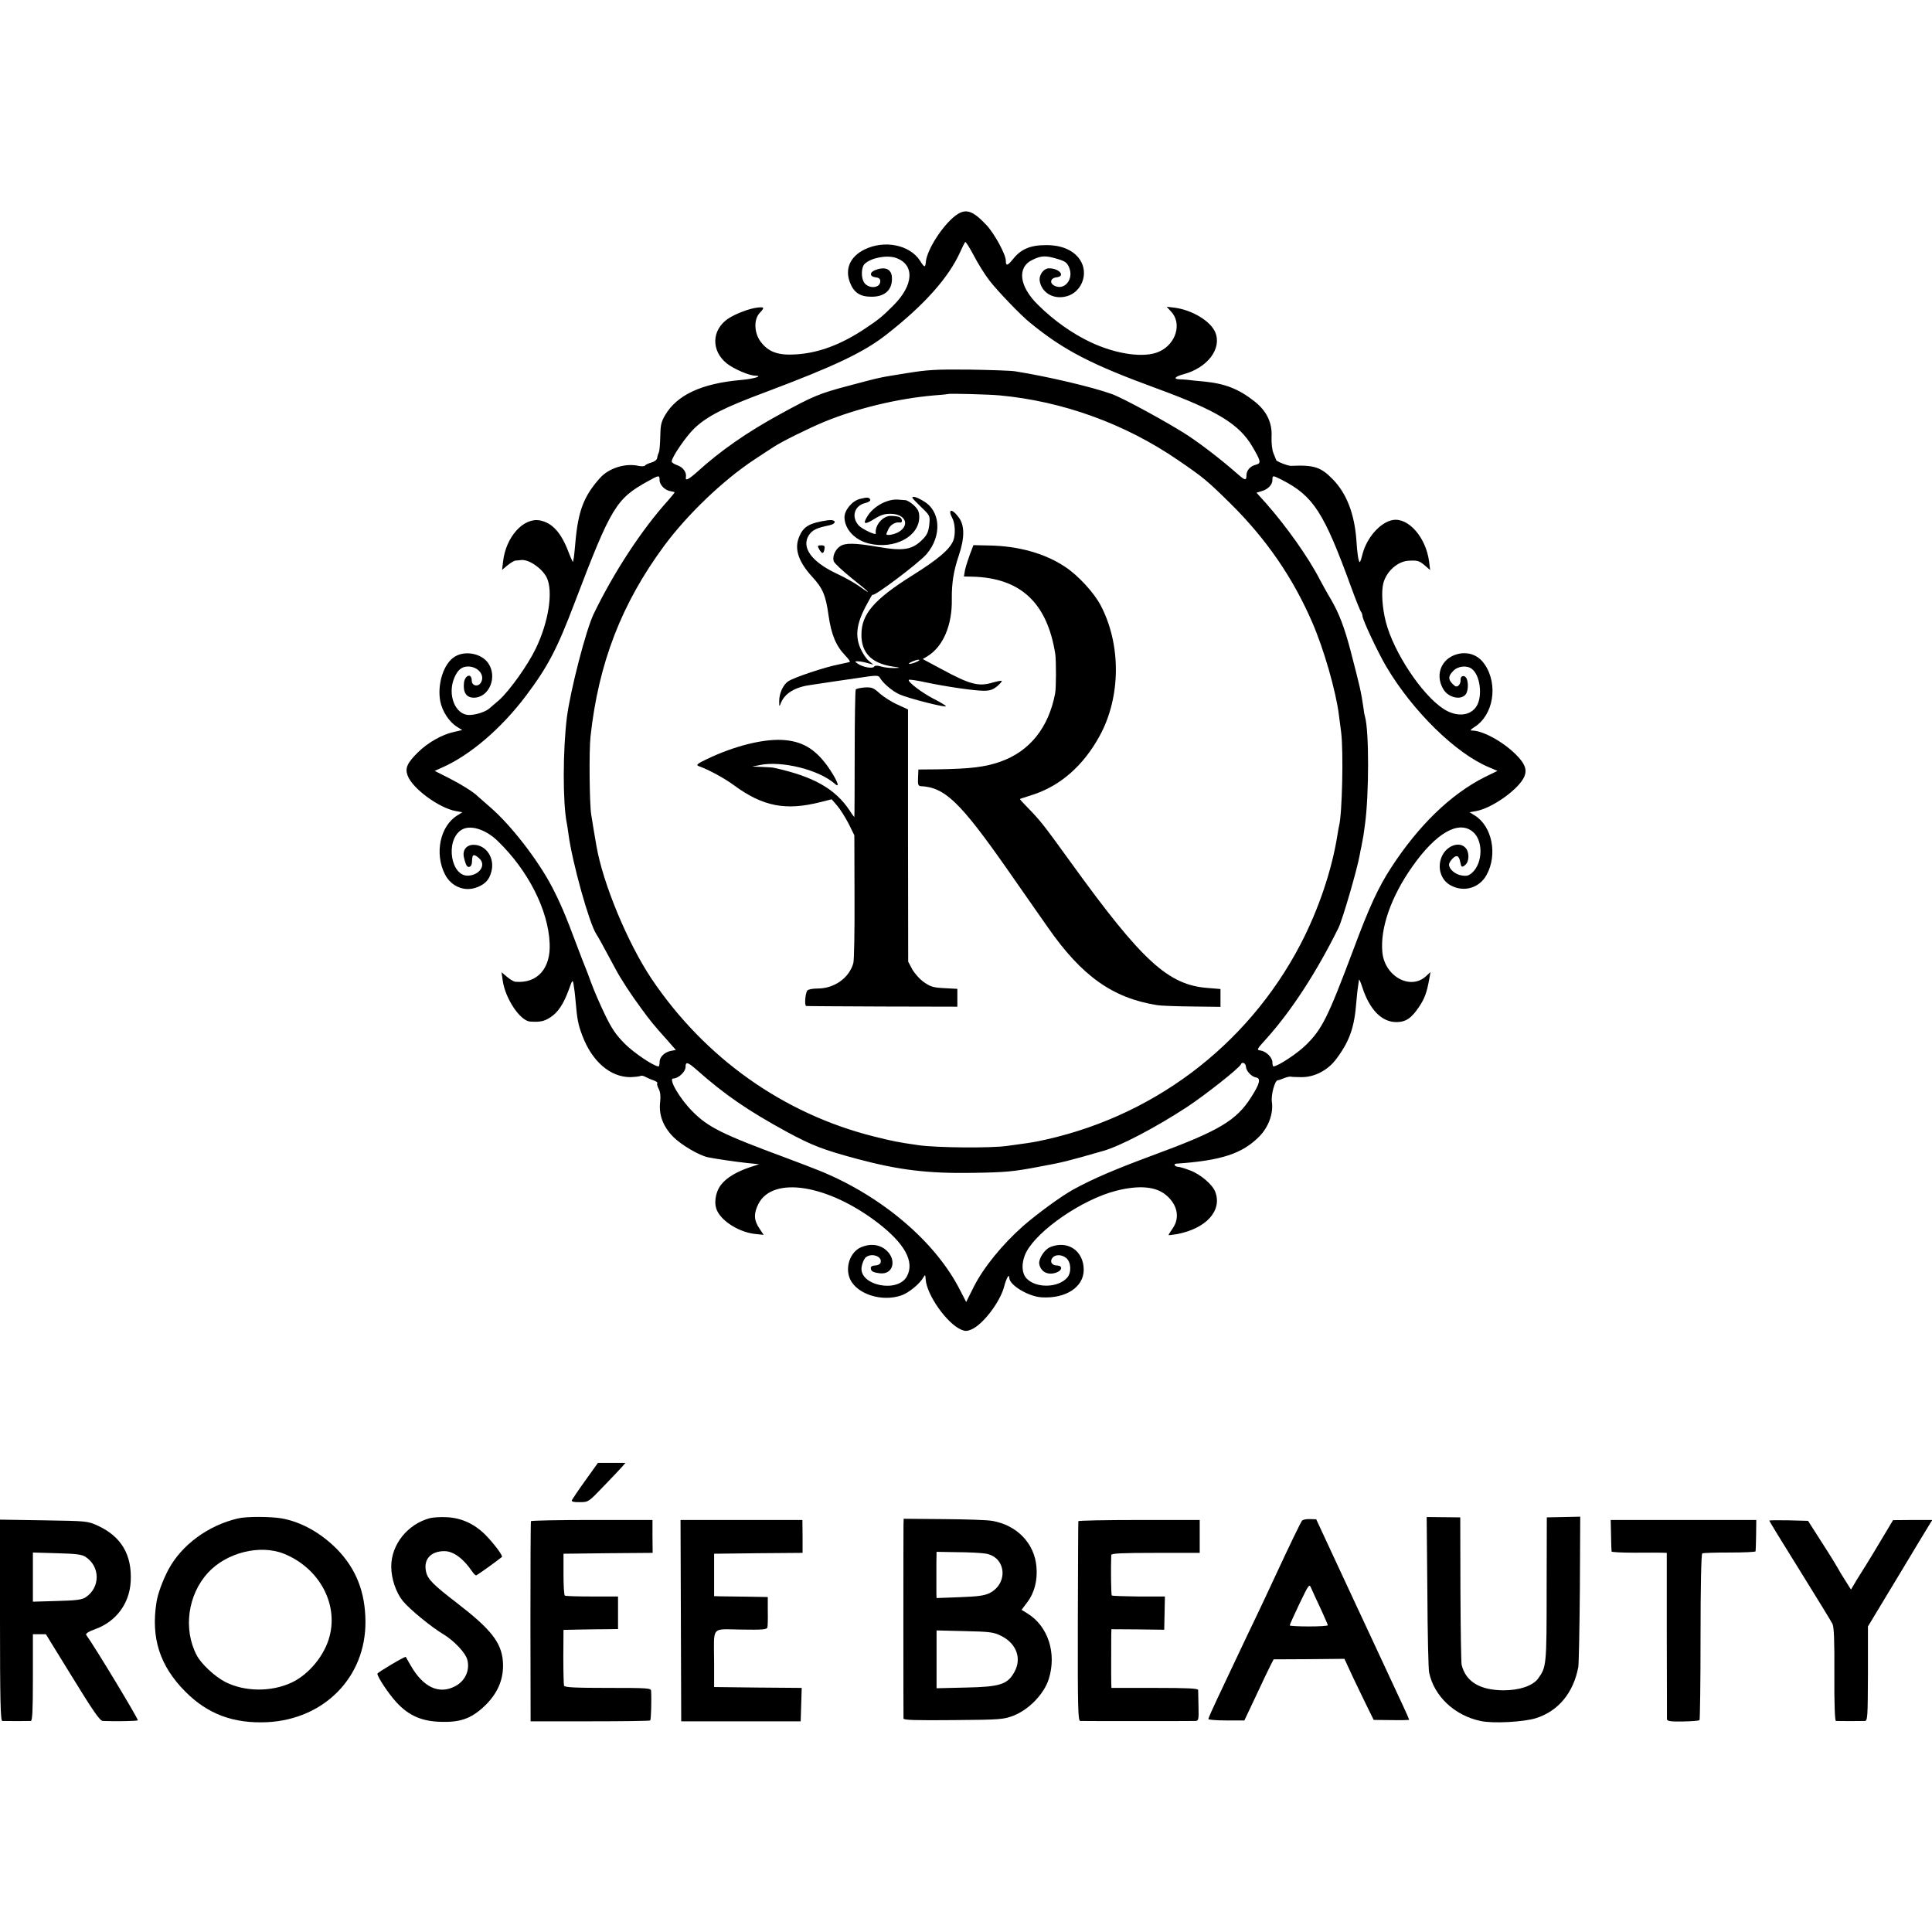 <?xml version="1.0" standalone="no"?>
<!DOCTYPE svg PUBLIC "-//W3C//DTD SVG 20010904//EN"
 "http://www.w3.org/TR/2001/REC-SVG-20010904/DTD/svg10.dtd">
<svg version="1.0" xmlns="http://www.w3.org/2000/svg"
 width="1116pt" height="1116pt" viewBox="0 0 1116 1116"
 preserveAspectRatio="xMidYMid meet">
<g transform="translate(0,1116) scale(0.1,-0.1)"
fill="#000000" stroke="none">
<path d="M5520 9915 c-74 -55 -166 -198 -172 -268 -3 -34 -8 -34 -33 6 -59 93
-207 123 -323 65 -81 -41 -112 -110 -83 -188 22 -59 58 -84 124 -84 79 -1 124
41 119 113 -3 47 -39 63 -96 41 -35 -13 -33 -38 2 -42 19 -2 27 -9 27 -22 0
-44 -73 -46 -96 -4 -16 30 -13 85 5 103 35 35 126 53 179 36 113 -38 106 -159
-15 -278 -62 -62 -84 -80 -164 -133 -137 -91 -266 -139 -395 -147 -103 -7
-160 13 -205 73 -38 50 -41 129 -6 166 30 32 28 36 -14 31 -46 -5 -127 -36
-170 -65 -94 -65 -97 -185 -5 -258 41 -32 129 -70 164 -70 49 -1 -11 -19 -83
-25 -227 -20 -369 -86 -438 -203 -23 -39 -27 -59 -28 -122 -1 -41 -4 -83 -8
-92 -4 -9 -9 -24 -10 -34 -2 -11 -16 -21 -34 -26 -17 -5 -33 -12 -36 -17 -3
-5 -21 -6 -38 -2 -76 17 -172 -13 -223 -71 -92 -103 -125 -188 -141 -367 -3
-41 -8 -81 -9 -90 -2 -9 -4 -20 -5 -26 0 -5 -11 17 -24 51 -43 116 -95 174
-168 188 -95 17 -196 -96 -212 -237 l-6 -49 31 26 c17 14 38 27 47 28 9 0 24
2 32 3 44 5 119 -46 147 -99 40 -78 13 -258 -63 -414 -47 -97 -151 -242 -211
-296 -20 -17 -45 -39 -56 -48 -22 -20 -79 -38 -117 -38 -80 0 -127 116 -86
214 20 47 42 65 79 66 58 0 99 -49 76 -91 -15 -29 -54 -22 -54 10 0 45 -40 32
-45 -14 -6 -55 14 -85 57 -85 89 0 139 121 82 201 -40 56 -136 73 -195 34 -62
-40 -99 -158 -81 -255 12 -60 52 -121 98 -149 l29 -18 -52 -12 c-66 -15 -147
-61 -203 -116 -62 -61 -76 -91 -61 -133 25 -74 180 -189 279 -207 l38 -7 -29
-18 c-100 -61 -133 -220 -72 -340 37 -73 117 -104 189 -74 46 19 67 43 79 88
22 78 -29 156 -102 156 -42 0 -66 -31 -56 -73 4 -19 11 -40 15 -46 11 -18 30
-7 31 17 2 38 4 42 14 42 5 0 19 -9 31 -21 37 -37 -1 -93 -65 -97 -101 -7
-135 198 -44 262 49 35 141 8 213 -62 176 -170 292 -399 300 -591 7 -145 -71
-233 -197 -222 -9 0 -31 13 -49 28 l-32 27 7 -49 c15 -104 101 -233 159 -236
58 -4 82 2 117 25 44 29 75 76 106 160 20 57 22 58 27 31 3 -17 9 -61 12 -100
9 -105 15 -134 38 -195 56 -151 162 -242 278 -242 27 1 53 4 59 7 5 3 17 1 27
-5 10 -5 31 -15 47 -20 16 -6 26 -13 23 -17 -4 -3 0 -18 8 -33 10 -19 12 -44
8 -78 -8 -73 18 -141 77 -200 47 -47 150 -107 200 -117 44 -9 153 -25 225 -33
l70 -7 -55 -18 c-77 -26 -135 -61 -166 -102 -33 -44 -42 -110 -20 -152 32 -63
131 -122 219 -131 l48 -5 -25 38 c-32 47 -33 87 -4 143 85 160 400 109 688
-111 156 -120 214 -225 169 -309 -53 -100 -279 -53 -262 54 3 18 12 41 20 51
31 34 104 11 89 -28 -3 -8 -17 -15 -31 -15 -15 0 -25 -6 -25 -14 0 -19 12 -26
52 -31 84 -10 101 90 25 143 -38 25 -83 28 -132 8 -64 -27 -95 -116 -65 -184
39 -87 183 -134 296 -95 44 15 108 68 129 106 9 16 10 14 12 -13 6 -90 123
-256 206 -291 21 -9 34 -9 57 1 66 27 166 157 190 247 13 50 30 79 30 52 0
-42 111 -109 188 -113 140 -8 242 60 242 159 0 110 -93 173 -194 131 -33 -14
-67 -67 -63 -96 8 -48 52 -69 101 -50 34 13 34 40 1 40 -30 0 -43 24 -25 45
17 20 53 19 79 -2 29 -24 31 -85 5 -114 -53 -59 -180 -61 -234 -4 -30 32 -31
95 -2 152 66 127 323 304 517 354 132 34 230 26 289 -23 67 -55 83 -130 41
-192 -14 -20 -25 -38 -25 -40 0 -2 21 1 48 5 169 32 263 135 222 244 -16 43
-86 102 -145 124 -31 12 -62 21 -70 21 -17 0 -29 16 -12 18 263 18 384 58 483
159 52 54 80 131 71 197 -6 41 17 126 34 126 4 0 20 5 36 12 15 6 33 10 38 9
6 -2 33 -3 62 -3 75 -1 153 39 202 105 77 103 105 183 116 332 3 39 8 79 10
90 2 11 4 27 5 35 0 8 9 -11 19 -42 42 -130 112 -202 197 -202 54 0 87 22 131
88 32 47 45 83 59 161 l7 40 -26 -24 c-90 -83 -239 -1 -252 139 -13 138 50
320 173 494 137 195 268 270 350 201 60 -50 58 -178 -3 -235 -20 -18 -31 -22
-62 -17 -38 6 -73 37 -73 63 0 8 9 23 21 35 23 23 37 17 44 -21 6 -30 9 -32
28 -17 25 19 26 76 1 101 -35 36 -104 12 -133 -46 -32 -66 -10 -143 52 -174
75 -39 163 -13 204 62 65 118 32 282 -69 344 l-29 18 38 7 c94 17 248 128 278
199 17 40 4 75 -48 127 -75 75 -192 139 -254 139 -13 0 -9 5 12 19 111 68 141
244 62 362 -32 48 -81 71 -136 65 -107 -14 -158 -115 -104 -207 28 -47 96 -65
127 -33 16 16 20 66 8 94 -11 23 -37 18 -35 -7 1 -11 -4 -26 -12 -33 -11 -9
-18 -7 -34 9 -27 27 -26 46 4 76 27 28 79 33 107 11 48 -36 63 -156 28 -214
-36 -59 -117 -66 -193 -16 -125 82 -287 327 -332 502 -21 82 -27 177 -14 224
18 68 83 126 146 129 49 3 61 0 93 -27 l31 -27 -6 49 c-18 140 -120 256 -210
240 -72 -13 -150 -101 -175 -198 -6 -27 -14 -47 -16 -45 -8 8 -14 50 -19 127
-11 151 -56 269 -136 351 -69 71 -108 84 -241 78 -18 -1 -83 25 -86 33 -2 4
-9 22 -16 40 -8 19 -12 59 -11 93 5 82 -28 151 -98 206 -91 72 -170 103 -291
115 -39 3 -82 8 -96 10 -14 1 -35 3 -47 3 -38 1 -26 16 23 29 139 37 223 148
184 242 -27 66 -137 131 -238 143 l-43 5 25 -27 c65 -68 30 -188 -68 -232 -85
-39 -248 -16 -398 55 -105 50 -210 124 -301 214 -110 107 -124 218 -33 261 51
25 76 26 145 5 44 -13 55 -21 67 -50 28 -67 -28 -135 -86 -104 -29 15 -22 44
13 48 54 6 16 52 -43 52 -32 0 -60 -39 -54 -74 11 -63 71 -102 139 -91 99 14
149 132 93 215 -37 55 -107 85 -197 84 -89 0 -143 -23 -188 -79 -33 -41 -43
-44 -43 -11 0 36 -65 156 -112 206 -80 85 -120 98 -178 55z m195 -375 c47 -61
182 -202 236 -245 195 -159 351 -240 734 -380 345 -127 473 -204 550 -336 48
-82 51 -95 21 -103 -34 -8 -56 -33 -56 -62 0 -31 -8 -30 -50 7 -92 81 -202
166 -289 224 -109 71 -374 216 -439 239 -114 41 -374 102 -557 131 -22 4 -141
8 -265 10 -196 2 -243 -1 -365 -21 -161 -26 -136 -20 -332 -72 -171 -45 -208
-61 -396 -164 -191 -104 -346 -212 -480 -334 -49 -44 -70 -54 -65 -31 5 28
-15 57 -48 69 -18 6 -34 16 -34 22 0 25 83 146 132 193 75 70 171 119 413 209
396 149 563 228 695 331 220 172 362 331 429 483 11 25 23 48 26 52 4 3 25
-31 49 -76 23 -45 64 -111 91 -146z m60 -664 c365 -34 724 -164 1030 -374 148
-101 169 -119 304 -252 205 -203 359 -426 471 -685 66 -151 137 -397 154 -535
3 -25 9 -70 13 -100 14 -110 6 -472 -12 -540 -2 -8 -6 -31 -9 -50 -32 -205
-109 -433 -214 -635 -310 -593 -868 -1010 -1529 -1140 -28 -5 -44 -8 -163 -24
-95 -14 -411 -11 -515 4 -125 18 -147 23 -256 50 -524 131 -978 454 -1286 912
-138 207 -281 551 -318 768 -7 39 -24 140 -30 180 -10 61 -13 371 -4 450 46
425 180 770 426 1103 134 181 341 379 520 497 48 32 99 65 113 74 43 29 201
107 290 144 192 79 427 135 635 153 44 3 81 7 82 8 5 4 236 -2 298 -8z m-1965
-489 c0 -28 31 -59 62 -64 12 -2 23 -5 25 -6 1 -2 -16 -23 -38 -48 -151 -167
-313 -414 -429 -654 -45 -92 -134 -438 -155 -595 -24 -189 -25 -495 -1 -615 2
-11 7 -40 10 -65 22 -164 119 -511 160 -575 12 -18 38 -65 113 -205 28 -53 89
-147 147 -225 54 -74 72 -96 151 -184 l49 -56 -27 -5 c-38 -7 -67 -35 -67 -65
0 -14 -3 -25 -6 -25 -26 0 -141 77 -194 130 -52 52 -76 87 -116 170 -28 58
-63 139 -78 180 -15 41 -31 84 -36 95 -5 11 -29 74 -54 140 -58 156 -91 233
-139 325 -81 154 -236 354 -354 456 -37 32 -70 61 -73 64 -23 24 -97 70 -166
105 l-83 42 42 19 c162 71 344 227 486 416 126 168 179 269 281 538 211 554
239 599 424 701 62 35 66 35 66 6z m3593 2 c184 -94 244 -187 403 -624 26 -71
51 -134 56 -139 4 -6 8 -16 8 -23 0 -22 87 -207 138 -294 152 -257 402 -502
593 -581 l49 -21 -74 -36 c-196 -99 -382 -279 -541 -524 -74 -114 -126 -227
-218 -474 -147 -391 -180 -457 -272 -548 -49 -49 -164 -125 -189 -125 -3 0 -6
10 -6 23 0 29 -36 64 -69 69 -24 3 -22 6 34 68 145 161 291 386 417 641 23 47
107 335 122 419 2 14 7 36 10 50 3 14 8 43 12 65 3 22 7 51 9 65 23 169 24
534 0 620 -3 8 -7 31 -9 50 -14 96 -19 117 -75 333 -36 136 -66 214 -113 295
-19 31 -47 82 -63 112 -66 129 -195 311 -313 444 l-54 60 27 8 c38 10 65 37
65 65 0 28 1 28 53 2z m-3375 -3412 c158 -140 293 -233 517 -355 146 -79 211
-104 405 -156 238 -64 407 -85 665 -81 195 3 238 7 390 36 139 26 152 29 368
91 96 27 303 135 483 253 101 66 304 226 312 247 7 17 28 7 29 -14 2 -26 33
-58 59 -62 28 -5 21 -36 -27 -111 -87 -139 -188 -198 -574 -340 -215 -80 -338
-132 -455 -196 -69 -38 -206 -138 -290 -211 -120 -106 -229 -240 -285 -351
l-44 -88 -35 68 c-141 279 -450 542 -806 688 -36 15 -123 48 -195 75 -373 138
-454 178 -545 270 -75 75 -141 190 -111 190 29 0 71 39 71 66 0 34 12 30 68
-19z"/>
<path d="M4967 8278 c-46 -12 -90 -66 -89 -108 2 -68 61 -131 143 -150 145
-35 289 41 289 153 0 31 -7 45 -31 68 -17 16 -40 30 -50 30 -10 1 -29 2 -41 3
-63 5 -143 -39 -178 -97 -28 -45 -16 -50 40 -15 38 24 61 31 96 30 84 -1 112
-65 45 -105 -26 -15 -71 -23 -71 -12 0 2 5 15 12 29 11 25 41 42 66 38 18 -4
15 25 -4 32 -9 3 -31 6 -49 6 -46 0 -93 -55 -86 -102 1 -12 -78 25 -98 46 -46
50 -26 117 40 131 16 4 28 12 26 18 -5 15 -17 16 -60 5z"/>
<path d="M5270 8285 c0 -3 23 -27 51 -54 51 -49 52 -50 47 -101 -4 -38 -12
-58 -34 -81 -62 -65 -112 -74 -262 -48 -133 23 -191 24 -220 3 -28 -19 -45
-59 -36 -86 3 -11 51 -55 105 -99 104 -82 124 -104 42 -45 -27 19 -87 53 -135
75 -141 67 -200 150 -156 219 19 30 46 43 116 57 48 10 43 36 -5 30 -109 -16
-143 -36 -168 -99 -27 -67 -3 -140 75 -226 63 -68 80 -109 96 -225 16 -111 43
-176 97 -232 17 -18 29 -34 26 -36 -2 -2 -31 -8 -64 -15 -79 -15 -258 -75
-291 -97 -31 -20 -54 -72 -53 -117 0 -32 1 -32 10 -8 23 56 83 92 175 104 27
4 60 9 74 11 14 2 41 6 60 9 19 3 84 12 144 21 97 15 110 15 118 1 17 -31 72
-78 112 -96 51 -24 278 -81 270 -69 -3 5 -36 25 -72 43 -66 34 -152 99 -142
109 3 3 46 -3 95 -14 124 -26 283 -49 338 -49 34 0 53 6 77 26 17 15 29 28 26
31 -2 2 -26 -2 -53 -10 -80 -24 -130 -11 -291 76 l-112 60 28 17 c90 55 143
180 140 330 -1 90 10 162 40 250 35 104 35 177 -2 224 -37 50 -63 46 -36 -5
18 -32 20 -99 6 -133 -22 -51 -86 -106 -238 -201 -219 -138 -292 -222 -292
-340 -1 -106 58 -166 179 -185 50 -7 50 -8 10 -9 -22 0 -56 3 -75 9 -24 7 -36
6 -41 -1 -8 -13 -65 -3 -94 17 -19 14 -19 14 0 14 11 0 36 -4 55 -10 l35 -9
-27 22 c-15 12 -36 45 -48 72 -31 72 -22 142 30 241 22 42 40 73 40 69 0 -19
267 182 312 234 90 105 82 249 -17 306 -39 24 -65 31 -65 20z m40 -939 c0 -2
-13 -9 -30 -15 -35 -12 -41 -5 -7 9 25 10 37 12 37 6z"/>
<path d="M4730 7991 c16 -31 27 -33 32 -6 4 21 1 25 -19 25 -20 0 -22 -3 -13
-19z"/>
<path d="M5602 7956 c-11 -30 -24 -71 -28 -90 l-6 -36 48 -1 c280 -7 434 -152
480 -449 5 -39 5 -192 -1 -225 -38 -199 -147 -335 -317 -395 -90 -31 -170 -41
-363 -44 l-110 -1 -2 -47 c-2 -39 1 -48 15 -49 140 -7 227 -90 503 -484 107
-154 213 -305 234 -335 194 -278 372 -405 628 -446 23 -4 115 -7 205 -8 l162
-2 0 52 0 51 -73 6 c-229 17 -379 154 -792 726 -159 220 -175 240 -248 315
-26 26 -47 49 -45 51 2 1 35 12 73 24 161 52 294 169 388 342 122 224 124 527
4 754 -40 74 -130 172 -205 221 -115 77 -269 120 -437 123 l-92 2 -21 -55z"/>
<path d="M4943 7177 c-3 -6 -6 -174 -6 -373 0 -200 -1 -364 -2 -364 -1 0 -14
17 -27 38 -84 126 -209 197 -438 247 -8 2 -40 4 -70 5 l-55 2 45 9 c127 26
342 -28 433 -109 35 -31 8 31 -44 104 -74 101 -148 144 -263 150 -113 5 -276
-36 -431 -110 -57 -27 -66 -35 -50 -41 59 -21 151 -71 206 -112 165 -121 297
-147 495 -97 l68 17 32 -37 c18 -21 47 -68 66 -104 l33 -67 1 -355 c1 -195 -2
-368 -7 -384 -24 -85 -110 -146 -205 -146 -30 0 -56 -5 -61 -12 -12 -17 -17
-88 -6 -89 4 -1 203 -2 441 -3 l432 -1 0 51 0 52 -74 4 c-64 3 -81 8 -118 34
-24 16 -54 50 -68 74 l-24 45 -1 729 0 728 -61 28 c-34 15 -79 44 -102 64 -36
33 -46 37 -87 35 -25 -2 -49 -7 -52 -12z"/>
<path d="M3381 2608 c-41 -57 -75 -108 -78 -114 -3 -8 12 -12 46 -11 50 0 51
1 138 92 48 50 97 101 107 113 l19 22 -80 0 -79 0 -73 -102z"/>
<path d="M1375 2389 c-173 -40 -327 -154 -403 -297 -32 -61 -61 -139 -68 -187
-33 -206 19 -368 166 -516 130 -131 279 -186 474 -177 330 17 569 261 567 581
-1 171 -54 305 -165 419 -94 94 -204 156 -318 177 -63 11 -204 12 -253 0z
m265 -204 c201 -81 314 -285 264 -476 -28 -110 -119 -221 -219 -268 -117 -55
-271 -54 -383 3 -61 31 -141 106 -166 155 -79 151 -51 350 66 477 107 116 300
164 438 109z"/>
<path d="M2485 2391 c-130 -34 -225 -152 -225 -280 0 -69 27 -150 67 -199 38
-47 166 -152 234 -192 61 -37 127 -106 138 -146 17 -61 -12 -125 -71 -155 -93
-48 -184 -5 -256 121 -14 25 -27 47 -28 49 -4 5 -164 -90 -164 -97 0 -19 65
-116 109 -164 71 -78 148 -112 261 -114 106 -3 168 18 239 82 85 77 123 164
116 266 -8 110 -69 187 -265 338 -138 106 -170 138 -179 182 -16 70 27 118
106 118 52 0 110 -43 160 -117 9 -13 19 -23 23 -23 5 0 106 72 149 106 8 7
-47 79 -95 128 -64 64 -139 98 -223 102 -36 2 -79 -1 -96 -5z"/>
<path d="M8245 1966 c1 -237 6 -447 10 -466 28 -137 146 -249 297 -281 71 -16
249 -6 320 16 130 41 217 147 245 296 3 19 7 222 9 451 l2 417 -96 -2 -97 -2
-1 -416 c0 -442 -1 -448 -50 -516 -31 -41 -107 -67 -199 -67 -137 1 -218 50
-242 147 -3 12 -6 209 -7 437 l-1 415 -97 1 -97 1 4 -431z"/>
<path d="M5219 2356 c-1 -39 -1 -1107 0 -1123 1 -9 69 -11 289 -9 273 2 290 4
347 26 89 35 176 125 203 211 47 149 -4 306 -123 379 l-34 21 33 44 c41 53 60
127 53 204 -11 136 -113 242 -257 266 -25 5 -150 9 -277 10 l-233 2 -1 -31z
m473 -170 c119 -18 135 -171 25 -228 -31 -15 -66 -20 -173 -24 l-134 -5 -1 26
c0 14 0 45 0 70 0 25 0 73 0 108 l1 63 118 -2 c64 0 138 -4 164 -8z m90 -475
c89 -43 122 -131 77 -210 -39 -71 -83 -85 -281 -89 l-168 -4 0 167 0 167 163
-4 c144 -3 167 -6 209 -27z"/>
<path d="M7521 2376 c-8 -10 -77 -153 -141 -291 -40 -86 -98 -211 -170 -360
-34 -71 -78 -164 -97 -205 -19 -41 -57 -121 -84 -178 -27 -57 -49 -107 -49
-112 0 -4 47 -8 104 -8 l104 0 69 146 c37 80 75 159 84 176 l16 31 204 1 205
2 49 -106 c28 -58 66 -138 85 -176 l35 -71 103 -1 c56 -1 102 0 102 2 0 2 -17
41 -38 86 -22 46 -49 106 -62 133 -28 61 -75 162 -128 275 -22 47 -56 121 -77
165 -42 91 -91 196 -174 374 l-58 125 -36 1 c-21 1 -41 -3 -46 -9z m108 -509
c22 -49 41 -91 41 -95 0 -4 -49 -7 -110 -7 -60 0 -110 3 -110 6 0 4 25 60 56
125 56 116 57 117 69 88 7 -16 31 -69 54 -117z"/>
<path d="M0 1801 c0 -458 3 -581 13 -582 15 -1 147 -1 165 0 9 1 12 58 12 251
l0 250 38 0 37 0 154 -250 c121 -197 158 -250 175 -251 73 -3 197 -1 202 4 5
5 -245 420 -298 493 -5 7 12 19 51 33 122 44 199 148 206 276 8 154 -54 259
-190 322 -60 27 -61 27 -312 31 l-253 4 0 -581z m494 366 c86 -56 86 -178 0
-234 -22 -14 -54 -18 -166 -21 l-138 -4 0 142 0 142 138 -4 c112 -3 144 -7
166 -21z"/>
<path d="M3067 2373 c-2 -5 -3 -266 -3 -582 l1 -574 343 0 c188 0 345 2 348 5
5 5 8 123 5 171 -1 16 -20 17 -250 17 -190 0 -250 3 -253 13 -2 6 -4 82 -4
167 l1 155 90 2 c50 1 120 2 158 2 l67 1 0 94 0 94 -149 0 c-83 0 -154 2 -158
5 -5 3 -8 59 -8 124 l0 118 257 3 258 2 -1 95 0 95 -349 0 c-192 0 -351 -3
-353 -7z"/>
<path d="M3933 1798 l2 -581 345 0 345 0 3 96 3 97 -253 2 -253 3 0 145 c-1
212 -20 189 156 187 124 -2 149 0 152 13 2 8 3 51 2 95 l0 80 -120 2 c-66 1
-136 2 -155 2 l-35 1 0 123 0 122 256 3 255 2 0 95 -1 95 -352 0 -352 0 2
-582z"/>
<path d="M6229 2373 c-1 -5 -2 -266 -3 -580 -1 -503 1 -573 14 -574 19 -1 638
-1 665 0 18 1 20 7 18 83 -1 46 -2 89 -2 96 -1 9 -58 12 -251 12 l-250 0 -1
33 c-1 34 0 221 0 274 l1 32 153 -1 152 -2 2 96 2 96 -151 0 c-82 1 -152 3
-156 6 -4 5 -6 158 -3 234 1 9 59 12 256 12 l255 0 0 95 0 95 -350 0 c-192 0
-351 -3 -351 -7z"/>
<path d="M9306 2293 c1 -49 2 -91 3 -95 0 -4 61 -7 134 -7 72 1 144 0 158 0
l27 -1 0 -472 c1 -260 1 -480 1 -488 1 -12 17 -15 91 -14 50 1 94 4 97 8 3 3
6 220 6 481 0 293 4 478 10 482 5 3 76 5 158 5 82 0 150 3 150 7 1 3 2 45 3
94 l1 87 -420 0 -421 0 2 -87z"/>
<path d="M10220 2376 c0 -2 79 -132 176 -287 97 -156 182 -295 189 -309 9 -19
12 -94 11 -293 -1 -171 3 -267 9 -268 14 -1 146 -1 167 0 16 1 17 24 18 274
l0 272 172 285 c94 157 178 295 186 308 l14 22 -113 0 -114 -1 -70 -117 c-38
-64 -77 -128 -86 -142 -9 -14 -32 -51 -52 -83 l-35 -59 -34 54 c-19 29 -37 60
-41 68 -4 8 -44 74 -90 145 l-83 130 -112 3 c-62 1 -112 1 -112 -2z"/>
</g>
</svg>
